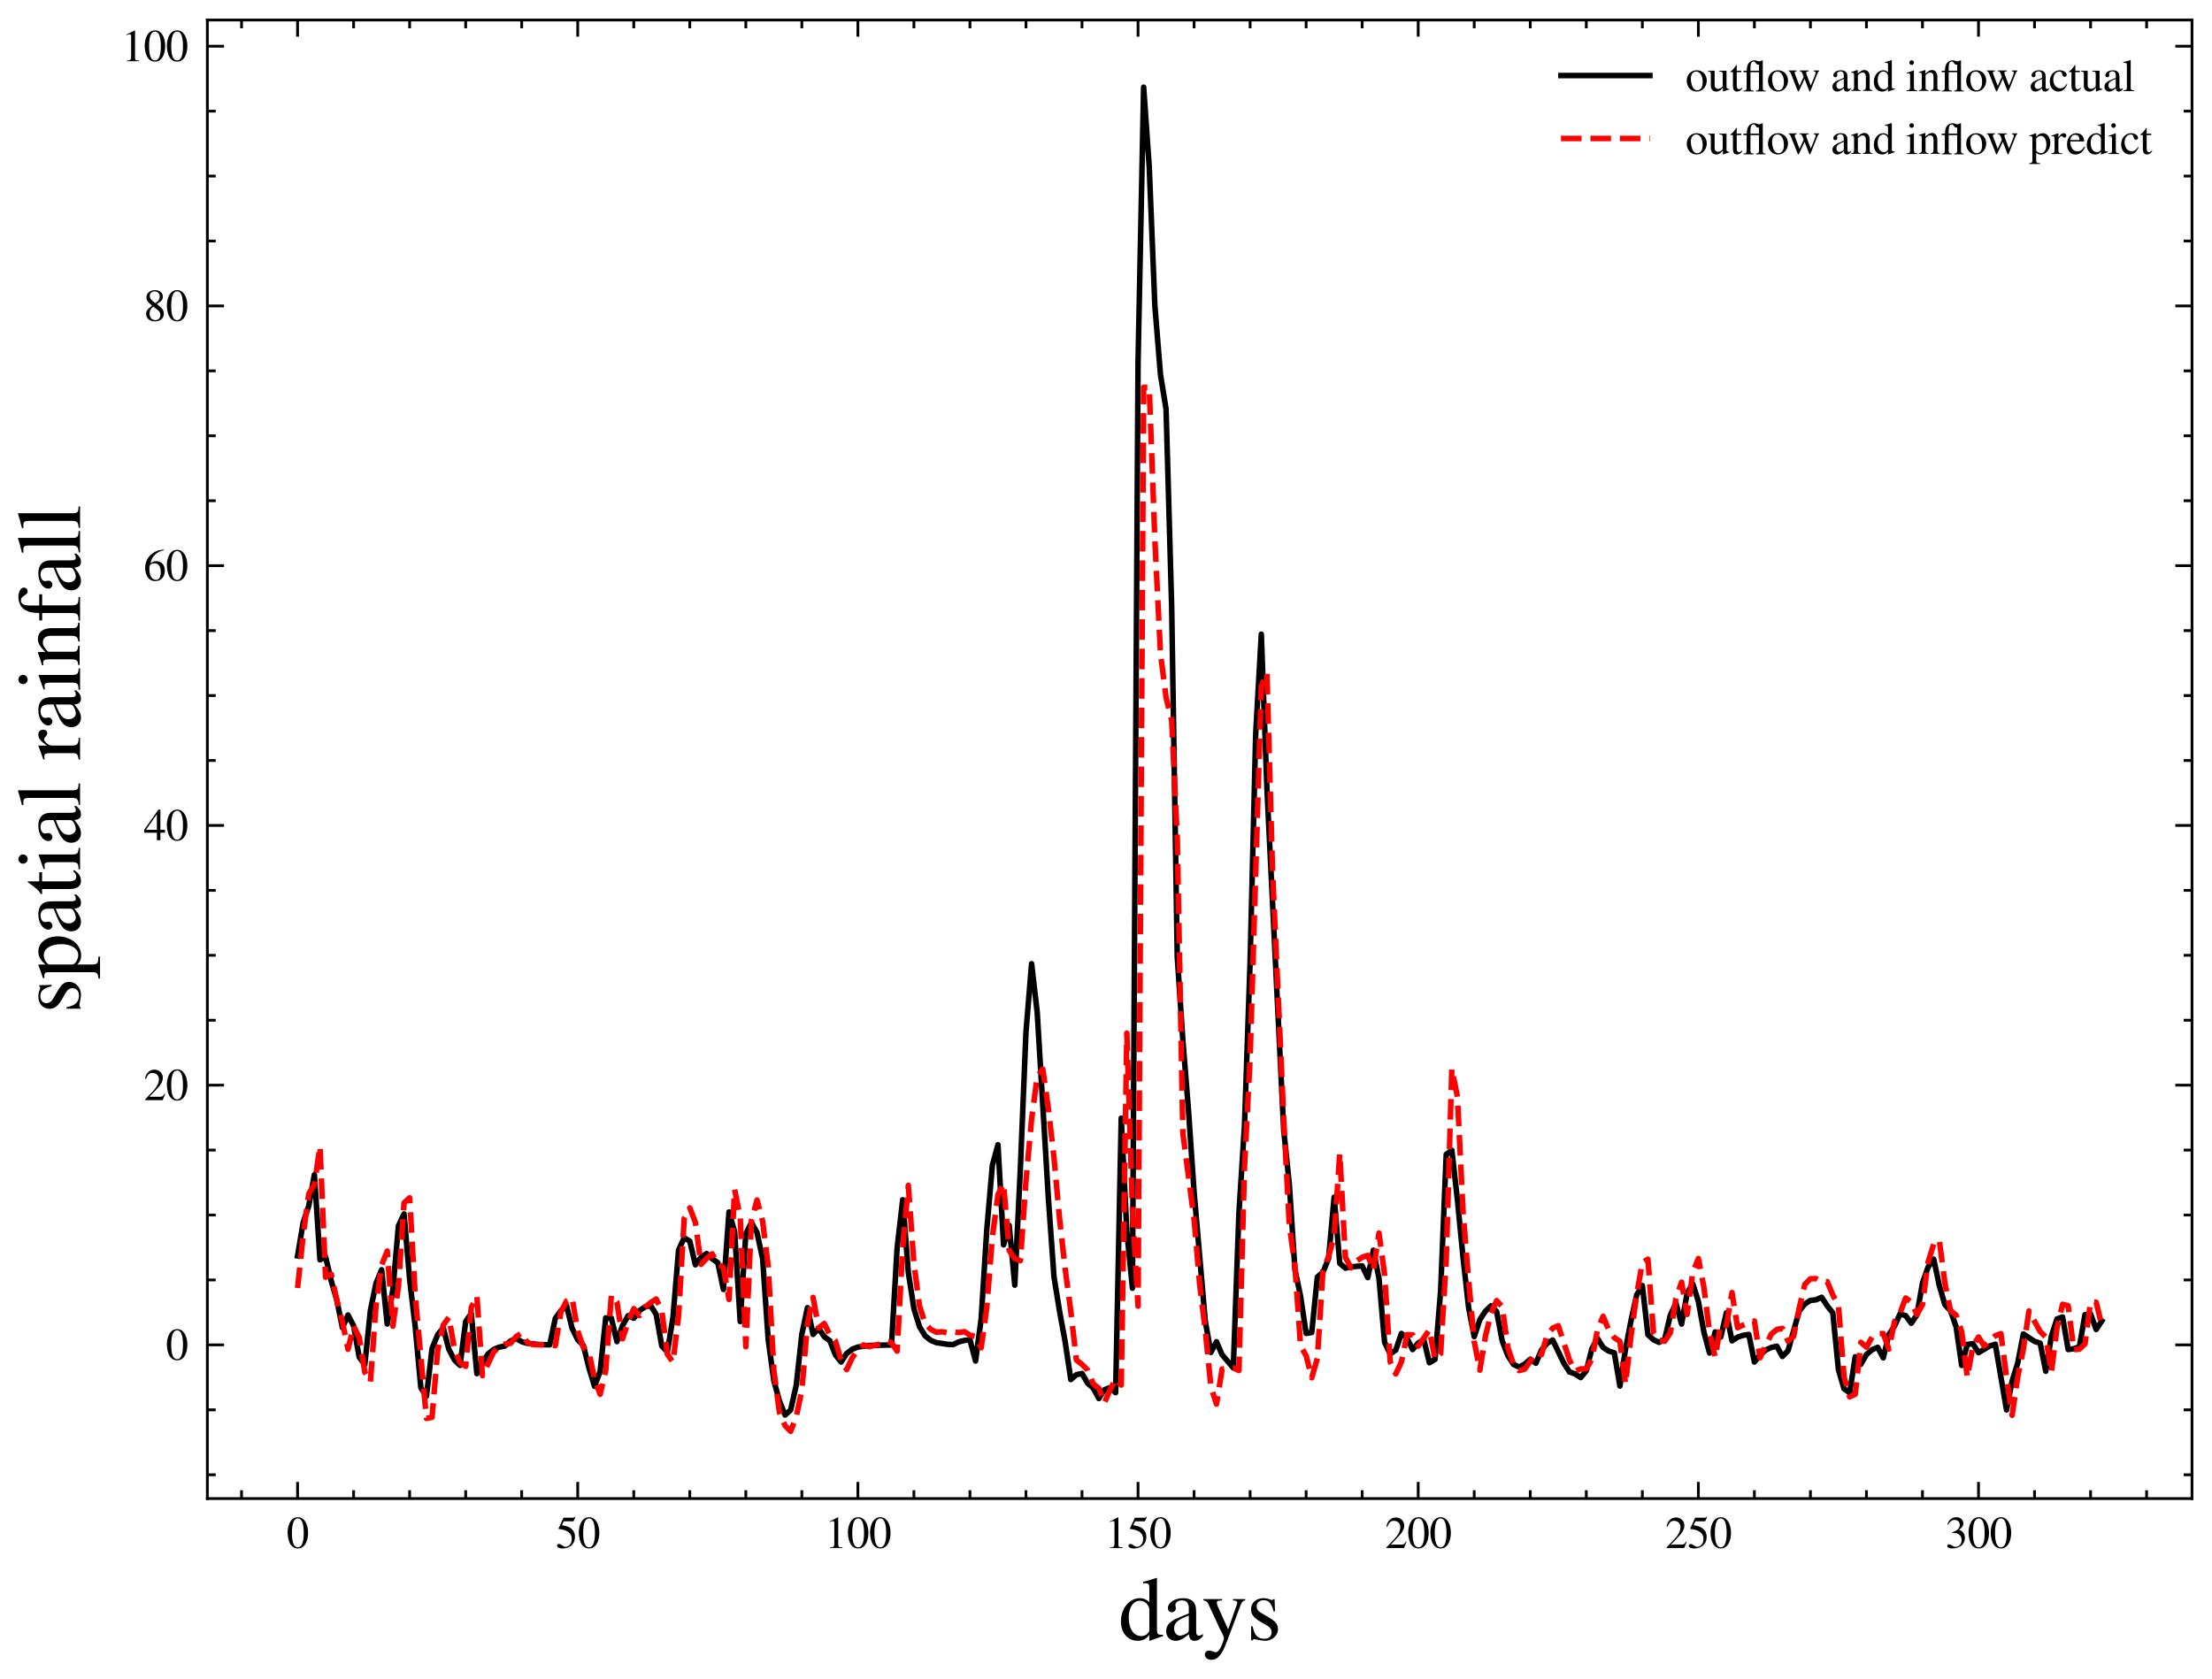<?xml version="1.0" encoding="utf-8" standalone="no"?>
<!DOCTYPE svg PUBLIC "-//W3C//DTD SVG 1.1//EN"
  "http://www.w3.org/Graphics/SVG/1.1/DTD/svg11.dtd">
<svg xmlns:xlink="http://www.w3.org/1999/xlink" width="398.033pt" height="302.199pt" viewBox="0 0 398.033 302.199" xmlns="http://www.w3.org/2000/svg" version="1.1">
 <defs>
  <style type="text/css">*{stroke-linejoin: round; stroke-linecap: butt}</style>
 </defs>
 <g id="figure_1">
  <g id="patch_1">
   <path d="M 0 302.199 
L 398.033 302.199 
L 398.033 0 
L 0 0 
z
" style="fill: #ffffff"/>
  </g>
  <g id="axes_1">
   <g id="patch_2">
    <path d="M 37.313 269.712 
L 394.433 269.712 
L 394.433 3.6 
L 37.313 3.6 
z
" style="fill: #ffffff"/>
   </g>
   <g id="matplotlib.axis_1">
    <g id="xtick_1">
     <g id="line2d_1">
      <defs>
       <path id="m9aac5eaa69" d="M 0 0 
L 0 -3 
" style="stroke: #000000; stroke-width: 0.5"/>
      </defs>
      <g>
       <use xlink:href="#m9aac5eaa69" x="53.546" y="269.712" style="stroke: #000000; stroke-width: 0.5"/>
      </g>
     </g>
     <g id="line2d_2">
      <defs>
       <path id="md69dfeb08f" d="M 0 0 
L 0 3 
" style="stroke: #000000; stroke-width: 0.5"/>
      </defs>
      <g>
       <use xlink:href="#md69dfeb08f" x="53.546" y="3.6" style="stroke: #000000; stroke-width: 0.5"/>
      </g>
     </g>
     <g id="text_1">
      <!-- $\mathdefault{0}$ -->
      <g transform="translate(51.554 278.616) scale(0.08 -0.08)">
       <defs>
        <path id="NimbusRomNo9L-Regu-30" d="M 1626 4352 
C 1274 4352 1005 4244 768 4020 
C 397 3661 154 2925 154 2176 
C 154 1479 365 730 666 372 
C 902 90 1229 -64 1600 -64 
C 1926 -64 2202 45 2432 269 
C 2803 621 3046 1364 3046 2138 
C 3046 3450 2464 4352 1626 4352 
z
M 1606 4186 
C 2144 4186 2432 3463 2432 2125 
C 2432 788 2150 103 1600 103 
C 1050 103 768 788 768 2119 
C 768 3476 1056 4186 1606 4186 
z
" transform="scale(0.016)"/>
       </defs>
       <use xlink:href="#NimbusRomNo9L-Regu-30" transform="scale(0.996)"/>
      </g>
     </g>
    </g>
    <g id="xtick_2">
     <g id="line2d_3">
      <g>
       <use xlink:href="#m9aac5eaa69" x="103.958" y="269.712" style="stroke: #000000; stroke-width: 0.5"/>
      </g>
     </g>
     <g id="line2d_4">
      <g>
       <use xlink:href="#md69dfeb08f" x="103.958" y="3.6" style="stroke: #000000; stroke-width: 0.5"/>
      </g>
     </g>
     <g id="text_2">
      <!-- $\mathdefault{50}$ -->
      <g transform="translate(99.973 278.616) scale(0.08 -0.08)">
       <defs>
        <path id="NimbusRomNo9L-Regu-35" d="M 1158 3776 
L 2413 3776 
C 2515 3776 2541 3789 2560 3834 
L 2803 4403 
L 2746 4448 
C 2650 4314 2586 4282 2451 4282 
L 1114 4282 
L 416 2759 
C 410 2746 410 2740 410 2727 
C 410 2695 435 2676 486 2676 
C 691 2676 947 2631 1210 2547 
C 1946 2309 2285 1910 2285 1274 
C 2285 656 1894 173 1395 173 
C 1267 173 1158 218 966 360 
C 762 508 614 572 480 572 
C 294 572 205 495 205 334 
C 205 90 506 -64 986 -64 
C 1523 -64 1984 110 2304 438 
C 2598 728 2733 1094 2733 1583 
C 2733 2046 2611 2342 2291 2663 
C 2010 2947 1645 3094 890 3229 
L 1158 3776 
z
" transform="scale(0.016)"/>
       </defs>
       <use xlink:href="#NimbusRomNo9L-Regu-35" transform="scale(0.996)"/>
       <use xlink:href="#NimbusRomNo9L-Regu-30" transform="translate(49.813 0) scale(0.996)"/>
      </g>
     </g>
    </g>
    <g id="xtick_3">
     <g id="line2d_5">
      <g>
       <use xlink:href="#m9aac5eaa69" x="154.371" y="269.712" style="stroke: #000000; stroke-width: 0.5"/>
      </g>
     </g>
     <g id="line2d_6">
      <g>
       <use xlink:href="#md69dfeb08f" x="154.371" y="3.6" style="stroke: #000000; stroke-width: 0.5"/>
      </g>
     </g>
     <g id="text_3">
      <!-- $\mathdefault{100}$ -->
      <g transform="translate(148.393 278.616) scale(0.08 -0.08)">
       <defs>
        <path id="NimbusRomNo9L-Regu-31" d="M 1862 4339 
L 710 3757 
L 710 3667 
C 787 3699 858 3725 883 3738 
C 998 3783 1107 3808 1171 3808 
C 1306 3808 1363 3711 1363 3505 
L 1363 592 
C 1363 379 1312 232 1210 173 
C 1114 116 1024 96 755 96 
L 755 0 
L 2522 0 
L 2522 96 
C 2016 96 1914 160 1914 470 
L 1914 4327 
L 1862 4339 
z
" transform="scale(0.016)"/>
       </defs>
       <use xlink:href="#NimbusRomNo9L-Regu-31" transform="scale(0.996)"/>
       <use xlink:href="#NimbusRomNo9L-Regu-30" transform="translate(49.813 0) scale(0.996)"/>
       <use xlink:href="#NimbusRomNo9L-Regu-30" transform="translate(99.626 0) scale(0.996)"/>
      </g>
     </g>
    </g>
    <g id="xtick_4">
     <g id="line2d_7">
      <g>
       <use xlink:href="#m9aac5eaa69" x="204.783" y="269.712" style="stroke: #000000; stroke-width: 0.5"/>
      </g>
     </g>
     <g id="line2d_8">
      <g>
       <use xlink:href="#md69dfeb08f" x="204.783" y="3.6" style="stroke: #000000; stroke-width: 0.5"/>
      </g>
     </g>
     <g id="text_4">
      <!-- $\mathdefault{150}$ -->
      <g transform="translate(198.805 278.616) scale(0.08 -0.08)">
       <use xlink:href="#NimbusRomNo9L-Regu-31" transform="scale(0.996)"/>
       <use xlink:href="#NimbusRomNo9L-Regu-35" transform="translate(49.813 0) scale(0.996)"/>
       <use xlink:href="#NimbusRomNo9L-Regu-30" transform="translate(99.626 0) scale(0.996)"/>
      </g>
     </g>
    </g>
    <g id="xtick_5">
     <g id="line2d_9">
      <g>
       <use xlink:href="#m9aac5eaa69" x="255.195" y="269.712" style="stroke: #000000; stroke-width: 0.5"/>
      </g>
     </g>
     <g id="line2d_10">
      <g>
       <use xlink:href="#md69dfeb08f" x="255.195" y="3.6" style="stroke: #000000; stroke-width: 0.5"/>
      </g>
     </g>
     <g id="text_5">
      <!-- $\mathdefault{200}$ -->
      <g transform="translate(249.217 278.616) scale(0.08 -0.08)">
       <defs>
        <path id="NimbusRomNo9L-Regu-32" d="M 3040 875 
L 2957 907 
C 2720 544 2637 486 2349 486 
L 819 486 
L 1894 1609 
C 2464 2202 2714 2687 2714 3185 
C 2714 3823 2195 4313 1530 4313 
C 1178 4313 845 4173 608 3918 
C 403 3700 307 3496 198 3043 
L 333 3011 
C 589 3636 819 3840 1261 3840 
C 1798 3840 2163 3476 2163 2940 
C 2163 2443 1869 1850 1331 1282 
L 192 77 
L 192 0 
L 2688 0 
L 3040 875 
z
" transform="scale(0.016)"/>
       </defs>
       <use xlink:href="#NimbusRomNo9L-Regu-32" transform="scale(0.996)"/>
       <use xlink:href="#NimbusRomNo9L-Regu-30" transform="translate(49.813 0) scale(0.996)"/>
       <use xlink:href="#NimbusRomNo9L-Regu-30" transform="translate(99.626 0) scale(0.996)"/>
      </g>
     </g>
    </g>
    <g id="xtick_6">
     <g id="line2d_11">
      <g>
       <use xlink:href="#m9aac5eaa69" x="305.607" y="269.712" style="stroke: #000000; stroke-width: 0.5"/>
      </g>
     </g>
     <g id="line2d_12">
      <g>
       <use xlink:href="#md69dfeb08f" x="305.607" y="3.6" style="stroke: #000000; stroke-width: 0.5"/>
      </g>
     </g>
     <g id="text_6">
      <!-- $\mathdefault{250}$ -->
      <g transform="translate(299.63 278.616) scale(0.08 -0.08)">
       <use xlink:href="#NimbusRomNo9L-Regu-32" transform="scale(0.996)"/>
       <use xlink:href="#NimbusRomNo9L-Regu-35" transform="translate(49.813 0) scale(0.996)"/>
       <use xlink:href="#NimbusRomNo9L-Regu-30" transform="translate(99.626 0) scale(0.996)"/>
      </g>
     </g>
    </g>
    <g id="xtick_7">
     <g id="line2d_13">
      <g>
       <use xlink:href="#m9aac5eaa69" x="356.019" y="269.712" style="stroke: #000000; stroke-width: 0.5"/>
      </g>
     </g>
     <g id="line2d_14">
      <g>
       <use xlink:href="#md69dfeb08f" x="356.019" y="3.6" style="stroke: #000000; stroke-width: 0.5"/>
      </g>
     </g>
     <g id="text_7">
      <!-- $\mathdefault{300}$ -->
      <g transform="translate(350.042 278.616) scale(0.08 -0.08)">
       <defs>
        <path id="NimbusRomNo9L-Regu-33" d="M 979 2138 
C 1357 2138 1504 2125 1658 2068 
C 2054 1927 2304 1562 2304 1120 
C 2304 583 1939 167 1466 167 
C 1293 167 1165 212 928 365 
C 736 480 627 525 518 525 
C 371 525 275 436 275 301 
C 275 77 550 -64 998 -64 
C 1491 -64 1997 103 2298 365 
C 2598 628 2765 999 2765 1428 
C 2765 1754 2662 2055 2477 2253 
C 2349 2394 2227 2471 1946 2592 
C 2387 2893 2547 3130 2547 3476 
C 2547 3994 2138 4352 1549 4352 
C 1229 4352 947 4244 717 4039 
C 525 3866 429 3699 288 3315 
L 384 3290 
C 646 3757 934 3968 1338 3968 
C 1754 3968 2042 3687 2042 3284 
C 2042 3053 1946 2823 1786 2663 
C 1594 2471 1414 2375 979 2221 
L 979 2138 
z
" transform="scale(0.016)"/>
       </defs>
       <use xlink:href="#NimbusRomNo9L-Regu-33" transform="scale(0.996)"/>
       <use xlink:href="#NimbusRomNo9L-Regu-30" transform="translate(49.813 0) scale(0.996)"/>
       <use xlink:href="#NimbusRomNo9L-Regu-30" transform="translate(99.626 0) scale(0.996)"/>
      </g>
     </g>
    </g>
    <g id="xtick_8">
     <g id="line2d_15">
      <defs>
       <path id="m30019309ee" d="M 0 0 
L 0 -1.5 
" style="stroke: #000000; stroke-width: 0.5"/>
      </defs>
      <g>
       <use xlink:href="#m30019309ee" x="43.464" y="269.712" style="stroke: #000000; stroke-width: 0.5"/>
      </g>
     </g>
     <g id="line2d_16">
      <defs>
       <path id="m321fe3c2fe" d="M 0 0 
L 0 1.5 
" style="stroke: #000000; stroke-width: 0.5"/>
      </defs>
      <g>
       <use xlink:href="#m321fe3c2fe" x="43.464" y="3.6" style="stroke: #000000; stroke-width: 0.5"/>
      </g>
     </g>
    </g>
    <g id="xtick_9">
     <g id="line2d_17">
      <g>
       <use xlink:href="#m30019309ee" x="63.629" y="269.712" style="stroke: #000000; stroke-width: 0.5"/>
      </g>
     </g>
     <g id="line2d_18">
      <g>
       <use xlink:href="#m321fe3c2fe" x="63.629" y="3.6" style="stroke: #000000; stroke-width: 0.5"/>
      </g>
     </g>
    </g>
    <g id="xtick_10">
     <g id="line2d_19">
      <g>
       <use xlink:href="#m30019309ee" x="73.711" y="269.712" style="stroke: #000000; stroke-width: 0.5"/>
      </g>
     </g>
     <g id="line2d_20">
      <g>
       <use xlink:href="#m321fe3c2fe" x="73.711" y="3.6" style="stroke: #000000; stroke-width: 0.5"/>
      </g>
     </g>
    </g>
    <g id="xtick_11">
     <g id="line2d_21">
      <g>
       <use xlink:href="#m30019309ee" x="83.793" y="269.712" style="stroke: #000000; stroke-width: 0.5"/>
      </g>
     </g>
     <g id="line2d_22">
      <g>
       <use xlink:href="#m321fe3c2fe" x="83.793" y="3.6" style="stroke: #000000; stroke-width: 0.5"/>
      </g>
     </g>
    </g>
    <g id="xtick_12">
     <g id="line2d_23">
      <g>
       <use xlink:href="#m30019309ee" x="93.876" y="269.712" style="stroke: #000000; stroke-width: 0.5"/>
      </g>
     </g>
     <g id="line2d_24">
      <g>
       <use xlink:href="#m321fe3c2fe" x="93.876" y="3.6" style="stroke: #000000; stroke-width: 0.5"/>
      </g>
     </g>
    </g>
    <g id="xtick_13">
     <g id="line2d_25">
      <g>
       <use xlink:href="#m30019309ee" x="114.041" y="269.712" style="stroke: #000000; stroke-width: 0.5"/>
      </g>
     </g>
     <g id="line2d_26">
      <g>
       <use xlink:href="#m321fe3c2fe" x="114.041" y="3.6" style="stroke: #000000; stroke-width: 0.5"/>
      </g>
     </g>
    </g>
    <g id="xtick_14">
     <g id="line2d_27">
      <g>
       <use xlink:href="#m30019309ee" x="124.123" y="269.712" style="stroke: #000000; stroke-width: 0.5"/>
      </g>
     </g>
     <g id="line2d_28">
      <g>
       <use xlink:href="#m321fe3c2fe" x="124.123" y="3.6" style="stroke: #000000; stroke-width: 0.5"/>
      </g>
     </g>
    </g>
    <g id="xtick_15">
     <g id="line2d_29">
      <g>
       <use xlink:href="#m30019309ee" x="134.206" y="269.712" style="stroke: #000000; stroke-width: 0.5"/>
      </g>
     </g>
     <g id="line2d_30">
      <g>
       <use xlink:href="#m321fe3c2fe" x="134.206" y="3.6" style="stroke: #000000; stroke-width: 0.5"/>
      </g>
     </g>
    </g>
    <g id="xtick_16">
     <g id="line2d_31">
      <g>
       <use xlink:href="#m30019309ee" x="144.288" y="269.712" style="stroke: #000000; stroke-width: 0.5"/>
      </g>
     </g>
     <g id="line2d_32">
      <g>
       <use xlink:href="#m321fe3c2fe" x="144.288" y="3.6" style="stroke: #000000; stroke-width: 0.5"/>
      </g>
     </g>
    </g>
    <g id="xtick_17">
     <g id="line2d_33">
      <g>
       <use xlink:href="#m30019309ee" x="164.453" y="269.712" style="stroke: #000000; stroke-width: 0.5"/>
      </g>
     </g>
     <g id="line2d_34">
      <g>
       <use xlink:href="#m321fe3c2fe" x="164.453" y="3.6" style="stroke: #000000; stroke-width: 0.5"/>
      </g>
     </g>
    </g>
    <g id="xtick_18">
     <g id="line2d_35">
      <g>
       <use xlink:href="#m30019309ee" x="174.535" y="269.712" style="stroke: #000000; stroke-width: 0.5"/>
      </g>
     </g>
     <g id="line2d_36">
      <g>
       <use xlink:href="#m321fe3c2fe" x="174.535" y="3.6" style="stroke: #000000; stroke-width: 0.5"/>
      </g>
     </g>
    </g>
    <g id="xtick_19">
     <g id="line2d_37">
      <g>
       <use xlink:href="#m30019309ee" x="184.618" y="269.712" style="stroke: #000000; stroke-width: 0.5"/>
      </g>
     </g>
     <g id="line2d_38">
      <g>
       <use xlink:href="#m321fe3c2fe" x="184.618" y="3.6" style="stroke: #000000; stroke-width: 0.5"/>
      </g>
     </g>
    </g>
    <g id="xtick_20">
     <g id="line2d_39">
      <g>
       <use xlink:href="#m30019309ee" x="194.7" y="269.712" style="stroke: #000000; stroke-width: 0.5"/>
      </g>
     </g>
     <g id="line2d_40">
      <g>
       <use xlink:href="#m321fe3c2fe" x="194.7" y="3.6" style="stroke: #000000; stroke-width: 0.5"/>
      </g>
     </g>
    </g>
    <g id="xtick_21">
     <g id="line2d_41">
      <g>
       <use xlink:href="#m30019309ee" x="214.865" y="269.712" style="stroke: #000000; stroke-width: 0.5"/>
      </g>
     </g>
     <g id="line2d_42">
      <g>
       <use xlink:href="#m321fe3c2fe" x="214.865" y="3.6" style="stroke: #000000; stroke-width: 0.5"/>
      </g>
     </g>
    </g>
    <g id="xtick_22">
     <g id="line2d_43">
      <g>
       <use xlink:href="#m30019309ee" x="224.948" y="269.712" style="stroke: #000000; stroke-width: 0.5"/>
      </g>
     </g>
     <g id="line2d_44">
      <g>
       <use xlink:href="#m321fe3c2fe" x="224.948" y="3.6" style="stroke: #000000; stroke-width: 0.5"/>
      </g>
     </g>
    </g>
    <g id="xtick_23">
     <g id="line2d_45">
      <g>
       <use xlink:href="#m30019309ee" x="235.03" y="269.712" style="stroke: #000000; stroke-width: 0.5"/>
      </g>
     </g>
     <g id="line2d_46">
      <g>
       <use xlink:href="#m321fe3c2fe" x="235.03" y="3.6" style="stroke: #000000; stroke-width: 0.5"/>
      </g>
     </g>
    </g>
    <g id="xtick_24">
     <g id="line2d_47">
      <g>
       <use xlink:href="#m30019309ee" x="245.112" y="269.712" style="stroke: #000000; stroke-width: 0.5"/>
      </g>
     </g>
     <g id="line2d_48">
      <g>
       <use xlink:href="#m321fe3c2fe" x="245.112" y="3.6" style="stroke: #000000; stroke-width: 0.5"/>
      </g>
     </g>
    </g>
    <g id="xtick_25">
     <g id="line2d_49">
      <g>
       <use xlink:href="#m30019309ee" x="265.277" y="269.712" style="stroke: #000000; stroke-width: 0.5"/>
      </g>
     </g>
     <g id="line2d_50">
      <g>
       <use xlink:href="#m321fe3c2fe" x="265.277" y="3.6" style="stroke: #000000; stroke-width: 0.5"/>
      </g>
     </g>
    </g>
    <g id="xtick_26">
     <g id="line2d_51">
      <g>
       <use xlink:href="#m30019309ee" x="275.36" y="269.712" style="stroke: #000000; stroke-width: 0.5"/>
      </g>
     </g>
     <g id="line2d_52">
      <g>
       <use xlink:href="#m321fe3c2fe" x="275.36" y="3.6" style="stroke: #000000; stroke-width: 0.5"/>
      </g>
     </g>
    </g>
    <g id="xtick_27">
     <g id="line2d_53">
      <g>
       <use xlink:href="#m30019309ee" x="285.442" y="269.712" style="stroke: #000000; stroke-width: 0.5"/>
      </g>
     </g>
     <g id="line2d_54">
      <g>
       <use xlink:href="#m321fe3c2fe" x="285.442" y="3.6" style="stroke: #000000; stroke-width: 0.5"/>
      </g>
     </g>
    </g>
    <g id="xtick_28">
     <g id="line2d_55">
      <g>
       <use xlink:href="#m30019309ee" x="295.525" y="269.712" style="stroke: #000000; stroke-width: 0.5"/>
      </g>
     </g>
     <g id="line2d_56">
      <g>
       <use xlink:href="#m321fe3c2fe" x="295.525" y="3.6" style="stroke: #000000; stroke-width: 0.5"/>
      </g>
     </g>
    </g>
    <g id="xtick_29">
     <g id="line2d_57">
      <g>
       <use xlink:href="#m30019309ee" x="315.69" y="269.712" style="stroke: #000000; stroke-width: 0.5"/>
      </g>
     </g>
     <g id="line2d_58">
      <g>
       <use xlink:href="#m321fe3c2fe" x="315.69" y="3.6" style="stroke: #000000; stroke-width: 0.5"/>
      </g>
     </g>
    </g>
    <g id="xtick_30">
     <g id="line2d_59">
      <g>
       <use xlink:href="#m30019309ee" x="325.772" y="269.712" style="stroke: #000000; stroke-width: 0.5"/>
      </g>
     </g>
     <g id="line2d_60">
      <g>
       <use xlink:href="#m321fe3c2fe" x="325.772" y="3.6" style="stroke: #000000; stroke-width: 0.5"/>
      </g>
     </g>
    </g>
    <g id="xtick_31">
     <g id="line2d_61">
      <g>
       <use xlink:href="#m30019309ee" x="335.854" y="269.712" style="stroke: #000000; stroke-width: 0.5"/>
      </g>
     </g>
     <g id="line2d_62">
      <g>
       <use xlink:href="#m321fe3c2fe" x="335.854" y="3.6" style="stroke: #000000; stroke-width: 0.5"/>
      </g>
     </g>
    </g>
    <g id="xtick_32">
     <g id="line2d_63">
      <g>
       <use xlink:href="#m30019309ee" x="345.937" y="269.712" style="stroke: #000000; stroke-width: 0.5"/>
      </g>
     </g>
     <g id="line2d_64">
      <g>
       <use xlink:href="#m321fe3c2fe" x="345.937" y="3.6" style="stroke: #000000; stroke-width: 0.5"/>
      </g>
     </g>
    </g>
    <g id="xtick_33">
     <g id="line2d_65">
      <g>
       <use xlink:href="#m30019309ee" x="366.102" y="269.712" style="stroke: #000000; stroke-width: 0.5"/>
      </g>
     </g>
     <g id="line2d_66">
      <g>
       <use xlink:href="#m321fe3c2fe" x="366.102" y="3.6" style="stroke: #000000; stroke-width: 0.5"/>
      </g>
     </g>
    </g>
    <g id="xtick_34">
     <g id="line2d_67">
      <g>
       <use xlink:href="#m30019309ee" x="376.184" y="269.712" style="stroke: #000000; stroke-width: 0.5"/>
      </g>
     </g>
     <g id="line2d_68">
      <g>
       <use xlink:href="#m321fe3c2fe" x="376.184" y="3.6" style="stroke: #000000; stroke-width: 0.5"/>
      </g>
     </g>
    </g>
    <g id="xtick_35">
     <g id="line2d_69">
      <g>
       <use xlink:href="#m30019309ee" x="386.267" y="269.712" style="stroke: #000000; stroke-width: 0.5"/>
      </g>
     </g>
     <g id="line2d_70">
      <g>
       <use xlink:href="#m321fe3c2fe" x="386.267" y="3.6" style="stroke: #000000; stroke-width: 0.5"/>
      </g>
     </g>
    </g>
    <g id="text_8">
     <!-- days -->
     <g transform="translate(201.264 295.148) scale(0.16 -0.16)">
      <defs>
       <path id="NimbusRomNo9L-Regu-64" d="M 2202 -64 
L 3142 269 
L 3142 365 
C 3027 365 3014 365 2995 365 
C 2765 365 2714 435 2714 731 
L 2714 4364 
L 2682 4377 
C 2374 4268 2150 4204 1741 4096 
L 1741 3994 
C 1792 4000 1830 4000 1882 4000 
C 2118 4000 2176 3936 2176 3672 
L 2176 2669 
C 1933 2874 1760 2944 1504 2944 
C 768 2944 173 2221 173 1312 
C 173 493 653 -64 1357 -64 
C 1715 -64 1958 64 2176 365 
L 2176 -45 
L 2202 -64 
z
M 2176 653 
C 2176 608 2131 531 2067 461 
C 1952 333 1792 269 1606 269 
C 1075 269 723 781 723 1568 
C 723 2291 1037 2765 1523 2765 
C 1862 2765 2176 2464 2176 2125 
L 2176 653 
z
" transform="scale(0.016)"/>
       <path id="NimbusRomNo9L-Regu-61" d="M 2829 423 
C 2720 333 2643 301 2547 301 
C 2400 301 2355 390 2355 672 
L 2355 1920 
C 2355 2253 2323 2438 2227 2592 
C 2086 2822 1811 2944 1434 2944 
C 832 2944 358 2630 358 2227 
C 358 2080 486 1952 634 1952 
C 787 1952 922 2080 922 2221 
C 922 2246 915 2278 909 2323 
C 896 2381 890 2432 890 2477 
C 890 2650 1094 2790 1350 2790 
C 1664 2790 1837 2605 1837 2259 
L 1837 1869 
C 851 1472 742 1421 467 1178 
C 326 1050 237 832 237 621 
C 237 218 518 -64 909 -64 
C 1190 -64 1453 70 1843 403 
C 1875 70 1990 -64 2253 -64 
C 2470 -64 2605 13 2829 256 
L 2829 423 
z
M 1837 783 
C 1837 584 1805 526 1670 449 
C 1517 359 1338 301 1203 301 
C 979 301 800 520 800 796 
L 800 822 
C 800 1201 1062 1433 1837 1715 
L 1837 783 
z
" transform="scale(0.016)"/>
       <path id="NimbusRomNo9L-Regu-79" d="M 3040 2880 
L 2176 2880 
L 2176 2784 
C 2381 2784 2483 2726 2483 2623 
C 2483 2597 2477 2559 2458 2514 
L 1837 742 
L 1101 2377 
C 1062 2468 1037 2552 1037 2622 
C 1037 2739 1133 2784 1408 2784 
L 1408 2880 
L 90 2880 
L 90 2790 
C 256 2765 365 2694 416 2585 
L 1146 1005 
L 1165 953 
L 1261 761 
C 1440 440 1542 209 1542 112 
C 1542 16 1395 -389 1286 -582 
C 1197 -749 1056 -871 966 -871 
C 928 -871 870 -858 806 -826 
C 685 -781 576 -755 467 -755 
C 320 -755 192 -883 192 -1037 
C 192 -1248 397 -1408 666 -1408 
C 1094 -1408 1402 -1049 1747 -124 
L 2733 2495 
C 2816 2701 2886 2765 3040 2784 
L 3040 2880 
z
" transform="scale(0.016)"/>
       <path id="NimbusRomNo9L-Regu-73" d="M 2016 2010 
L 1990 2880 
L 1920 2880 
L 1907 2867 
C 1850 2822 1843 2816 1818 2816 
C 1779 2816 1715 2829 1645 2861 
C 1504 2915 1363 2944 1197 2944 
C 691 2944 326 2616 326 2154 
C 326 1796 531 1539 1075 1231 
L 1446 1020 
C 1670 892 1779 737 1779 539 
C 1779 256 1574 77 1248 77 
C 1030 77 832 159 710 298 
C 576 455 518 600 435 960 
L 333 960 
L 333 -39 
L 416 -39 
C 461 33 486 48 563 48 
C 621 48 710 35 858 -2 
C 1037 -39 1210 -64 1325 -64 
C 1818 -64 2227 308 2227 757 
C 2227 1077 2074 1289 1690 1520 
L 998 1930 
C 819 2033 723 2194 723 2367 
C 723 2624 922 2803 1216 2803 
C 1581 2803 1773 2583 1920 2010 
L 2016 2010 
z
" transform="scale(0.016)"/>
      </defs>
      <use xlink:href="#NimbusRomNo9L-Regu-64" transform="scale(0.996)"/>
      <use xlink:href="#NimbusRomNo9L-Regu-61" transform="translate(49.813 0) scale(0.996)"/>
      <use xlink:href="#NimbusRomNo9L-Regu-79" transform="translate(94.047 0) scale(0.996)"/>
      <use xlink:href="#NimbusRomNo9L-Regu-73" transform="translate(143.86 0) scale(0.996)"/>
     </g>
    </g>
   </g>
   <g id="matplotlib.axis_2">
    <g id="ytick_1">
     <g id="line2d_71">
      <defs>
       <path id="m6f77a54f82" d="M 0 0 
L 3 0 
" style="stroke: #000000; stroke-width: 0.5"/>
      </defs>
      <g>
       <use xlink:href="#m6f77a54f82" x="37.313" y="242.056" style="stroke: #000000; stroke-width: 0.5"/>
      </g>
     </g>
     <g id="line2d_72">
      <defs>
       <path id="m05e720136d" d="M 0 0 
L -3 0 
" style="stroke: #000000; stroke-width: 0.5"/>
      </defs>
      <g>
       <use xlink:href="#m05e720136d" x="394.433" y="242.056" style="stroke: #000000; stroke-width: 0.5"/>
      </g>
     </g>
     <g id="text_9">
      <!-- $\mathdefault{0}$ -->
      <g transform="translate(29.828 244.757) scale(0.08 -0.08)">
       <use xlink:href="#NimbusRomNo9L-Regu-30" transform="scale(0.996)"/>
      </g>
     </g>
    </g>
    <g id="ytick_2">
     <g id="line2d_73">
      <g>
       <use xlink:href="#m6f77a54f82" x="37.313" y="195.307" style="stroke: #000000; stroke-width: 0.5"/>
      </g>
     </g>
     <g id="line2d_74">
      <g>
       <use xlink:href="#m05e720136d" x="394.433" y="195.307" style="stroke: #000000; stroke-width: 0.5"/>
      </g>
     </g>
     <g id="text_10">
      <!-- $\mathdefault{20}$ -->
      <g transform="translate(25.843 198.009) scale(0.08 -0.08)">
       <use xlink:href="#NimbusRomNo9L-Regu-32" transform="scale(0.996)"/>
       <use xlink:href="#NimbusRomNo9L-Regu-30" transform="translate(49.813 0) scale(0.996)"/>
      </g>
     </g>
    </g>
    <g id="ytick_3">
     <g id="line2d_75">
      <g>
       <use xlink:href="#m6f77a54f82" x="37.313" y="148.558" style="stroke: #000000; stroke-width: 0.5"/>
      </g>
     </g>
     <g id="line2d_76">
      <g>
       <use xlink:href="#m05e720136d" x="394.433" y="148.558" style="stroke: #000000; stroke-width: 0.5"/>
      </g>
     </g>
     <g id="text_11">
      <!-- $\mathdefault{40}$ -->
      <g transform="translate(25.843 151.26) scale(0.08 -0.08)">
       <defs>
        <path id="NimbusRomNo9L-Regu-34" d="M 3021 1497 
L 2368 1497 
L 2368 4352 
L 2086 4352 
L 77 1497 
L 77 1088 
L 1875 1088 
L 1875 32 
L 2368 32 
L 2368 1088 
L 3021 1088 
L 3021 1497 
z
M 1869 1497 
L 333 1497 
L 1869 3698 
L 1869 1497 
z
" transform="scale(0.016)"/>
       </defs>
       <use xlink:href="#NimbusRomNo9L-Regu-34" transform="scale(0.996)"/>
       <use xlink:href="#NimbusRomNo9L-Regu-30" transform="translate(49.813 0) scale(0.996)"/>
      </g>
     </g>
    </g>
    <g id="ytick_4">
     <g id="line2d_77">
      <g>
       <use xlink:href="#m6f77a54f82" x="37.313" y="101.81" style="stroke: #000000; stroke-width: 0.5"/>
      </g>
     </g>
     <g id="line2d_78">
      <g>
       <use xlink:href="#m05e720136d" x="394.433" y="101.81" style="stroke: #000000; stroke-width: 0.5"/>
      </g>
     </g>
     <g id="text_12">
      <!-- $\mathdefault{60}$ -->
      <g transform="translate(25.843 104.512) scale(0.08 -0.08)">
       <defs>
        <path id="NimbusRomNo9L-Regu-36" d="M 2854 4391 
C 2125 4327 1754 4205 1286 3879 
C 595 3386 218 2656 218 1802 
C 218 1248 390 688 666 370 
C 909 89 1254 -64 1651 -64 
C 2445 -64 2995 541 2995 1421 
C 2995 2236 2528 2752 1792 2752 
C 1510 2752 1376 2707 973 2464 
C 1146 3431 1862 4122 2867 4288 
L 2854 4391 
z
M 1549 2458 
C 2099 2458 2419 2000 2419 1204 
C 2419 504 2170 116 1722 116 
C 1158 116 813 714 813 1700 
C 813 2025 864 2203 992 2299 
C 1126 2400 1325 2458 1549 2458 
z
" transform="scale(0.016)"/>
       </defs>
       <use xlink:href="#NimbusRomNo9L-Regu-36" transform="scale(0.996)"/>
       <use xlink:href="#NimbusRomNo9L-Regu-30" transform="translate(49.813 0) scale(0.996)"/>
      </g>
     </g>
    </g>
    <g id="ytick_5">
     <g id="line2d_79">
      <g>
       <use xlink:href="#m6f77a54f82" x="37.313" y="55.061" style="stroke: #000000; stroke-width: 0.5"/>
      </g>
     </g>
     <g id="line2d_80">
      <g>
       <use xlink:href="#m05e720136d" x="394.433" y="55.061" style="stroke: #000000; stroke-width: 0.5"/>
      </g>
     </g>
     <g id="text_13">
      <!-- $\mathdefault{80}$ -->
      <g transform="translate(25.843 57.763) scale(0.08 -0.08)">
       <defs>
        <path id="NimbusRomNo9L-Regu-38" d="M 1856 2400 
C 2490 2740 2714 3008 2714 3444 
C 2714 3968 2253 4352 1613 4352 
C 915 4352 397 3924 397 3341 
C 397 2925 518 2740 1190 2151 
C 499 1626 358 1428 358 992 
C 358 372 864 -64 1587 -64 
C 2355 -64 2848 359 2848 1018 
C 2848 1511 2630 1824 1856 2400 
z
M 1741 1741 
C 2208 1408 2362 1178 2362 820 
C 2362 404 2074 116 1658 116 
C 1171 116 845 487 845 1044 
C 845 1453 986 1722 1357 2023 
L 1741 1741 
z
M 1670 2516 
C 1101 2887 870 3181 870 3540 
C 870 3911 1158 4173 1562 4173 
C 1997 4173 2272 3892 2272 3450 
C 2272 3085 2093 2797 1728 2554 
C 1696 2535 1696 2535 1670 2516 
z
" transform="scale(0.016)"/>
       </defs>
       <use xlink:href="#NimbusRomNo9L-Regu-38" transform="scale(0.996)"/>
       <use xlink:href="#NimbusRomNo9L-Regu-30" transform="translate(49.813 0) scale(0.996)"/>
      </g>
     </g>
    </g>
    <g id="ytick_6">
     <g id="line2d_81">
      <g>
       <use xlink:href="#m6f77a54f82" x="37.313" y="8.313" style="stroke: #000000; stroke-width: 0.5"/>
      </g>
     </g>
     <g id="line2d_82">
      <g>
       <use xlink:href="#m05e720136d" x="394.433" y="8.313" style="stroke: #000000; stroke-width: 0.5"/>
      </g>
     </g>
     <g id="text_14">
      <!-- $\mathdefault{100}$ -->
      <g transform="translate(21.858 11.015) scale(0.08 -0.08)">
       <use xlink:href="#NimbusRomNo9L-Regu-31" transform="scale(0.996)"/>
       <use xlink:href="#NimbusRomNo9L-Regu-30" transform="translate(49.813 0) scale(0.996)"/>
       <use xlink:href="#NimbusRomNo9L-Regu-30" transform="translate(99.626 0) scale(0.996)"/>
      </g>
     </g>
    </g>
    <g id="ytick_7">
     <g id="line2d_83">
      <defs>
       <path id="m55fdfd2965" d="M 0 0 
L 1.5 0 
" style="stroke: #000000; stroke-width: 0.5"/>
      </defs>
      <g>
       <use xlink:href="#m55fdfd2965" x="37.313" y="265.43" style="stroke: #000000; stroke-width: 0.5"/>
      </g>
     </g>
     <g id="line2d_84">
      <defs>
       <path id="m5004575e85" d="M 0 0 
L -1.5 0 
" style="stroke: #000000; stroke-width: 0.5"/>
      </defs>
      <g>
       <use xlink:href="#m5004575e85" x="394.433" y="265.43" style="stroke: #000000; stroke-width: 0.5"/>
      </g>
     </g>
    </g>
    <g id="ytick_8">
     <g id="line2d_85">
      <g>
       <use xlink:href="#m55fdfd2965" x="37.313" y="253.743" style="stroke: #000000; stroke-width: 0.5"/>
      </g>
     </g>
     <g id="line2d_86">
      <g>
       <use xlink:href="#m5004575e85" x="394.433" y="253.743" style="stroke: #000000; stroke-width: 0.5"/>
      </g>
     </g>
    </g>
    <g id="ytick_9">
     <g id="line2d_87">
      <g>
       <use xlink:href="#m55fdfd2965" x="37.313" y="230.368" style="stroke: #000000; stroke-width: 0.5"/>
      </g>
     </g>
     <g id="line2d_88">
      <g>
       <use xlink:href="#m5004575e85" x="394.433" y="230.368" style="stroke: #000000; stroke-width: 0.5"/>
      </g>
     </g>
    </g>
    <g id="ytick_10">
     <g id="line2d_89">
      <g>
       <use xlink:href="#m55fdfd2965" x="37.313" y="218.681" style="stroke: #000000; stroke-width: 0.5"/>
      </g>
     </g>
     <g id="line2d_90">
      <g>
       <use xlink:href="#m5004575e85" x="394.433" y="218.681" style="stroke: #000000; stroke-width: 0.5"/>
      </g>
     </g>
    </g>
    <g id="ytick_11">
     <g id="line2d_91">
      <g>
       <use xlink:href="#m55fdfd2965" x="37.313" y="206.994" style="stroke: #000000; stroke-width: 0.5"/>
      </g>
     </g>
     <g id="line2d_92">
      <g>
       <use xlink:href="#m5004575e85" x="394.433" y="206.994" style="stroke: #000000; stroke-width: 0.5"/>
      </g>
     </g>
    </g>
    <g id="ytick_12">
     <g id="line2d_93">
      <g>
       <use xlink:href="#m55fdfd2965" x="37.313" y="183.62" style="stroke: #000000; stroke-width: 0.5"/>
      </g>
     </g>
     <g id="line2d_94">
      <g>
       <use xlink:href="#m5004575e85" x="394.433" y="183.62" style="stroke: #000000; stroke-width: 0.5"/>
      </g>
     </g>
    </g>
    <g id="ytick_13">
     <g id="line2d_95">
      <g>
       <use xlink:href="#m55fdfd2965" x="37.313" y="171.933" style="stroke: #000000; stroke-width: 0.5"/>
      </g>
     </g>
     <g id="line2d_96">
      <g>
       <use xlink:href="#m5004575e85" x="394.433" y="171.933" style="stroke: #000000; stroke-width: 0.5"/>
      </g>
     </g>
    </g>
    <g id="ytick_14">
     <g id="line2d_97">
      <g>
       <use xlink:href="#m55fdfd2965" x="37.313" y="160.246" style="stroke: #000000; stroke-width: 0.5"/>
      </g>
     </g>
     <g id="line2d_98">
      <g>
       <use xlink:href="#m5004575e85" x="394.433" y="160.246" style="stroke: #000000; stroke-width: 0.5"/>
      </g>
     </g>
    </g>
    <g id="ytick_15">
     <g id="line2d_99">
      <g>
       <use xlink:href="#m55fdfd2965" x="37.313" y="136.871" style="stroke: #000000; stroke-width: 0.5"/>
      </g>
     </g>
     <g id="line2d_100">
      <g>
       <use xlink:href="#m5004575e85" x="394.433" y="136.871" style="stroke: #000000; stroke-width: 0.5"/>
      </g>
     </g>
    </g>
    <g id="ytick_16">
     <g id="line2d_101">
      <g>
       <use xlink:href="#m55fdfd2965" x="37.313" y="125.184" style="stroke: #000000; stroke-width: 0.5"/>
      </g>
     </g>
     <g id="line2d_102">
      <g>
       <use xlink:href="#m5004575e85" x="394.433" y="125.184" style="stroke: #000000; stroke-width: 0.5"/>
      </g>
     </g>
    </g>
    <g id="ytick_17">
     <g id="line2d_103">
      <g>
       <use xlink:href="#m55fdfd2965" x="37.313" y="113.497" style="stroke: #000000; stroke-width: 0.5"/>
      </g>
     </g>
     <g id="line2d_104">
      <g>
       <use xlink:href="#m5004575e85" x="394.433" y="113.497" style="stroke: #000000; stroke-width: 0.5"/>
      </g>
     </g>
    </g>
    <g id="ytick_18">
     <g id="line2d_105">
      <g>
       <use xlink:href="#m55fdfd2965" x="37.313" y="90.123" style="stroke: #000000; stroke-width: 0.5"/>
      </g>
     </g>
     <g id="line2d_106">
      <g>
       <use xlink:href="#m5004575e85" x="394.433" y="90.123" style="stroke: #000000; stroke-width: 0.5"/>
      </g>
     </g>
    </g>
    <g id="ytick_19">
     <g id="line2d_107">
      <g>
       <use xlink:href="#m55fdfd2965" x="37.313" y="78.436" style="stroke: #000000; stroke-width: 0.5"/>
      </g>
     </g>
     <g id="line2d_108">
      <g>
       <use xlink:href="#m5004575e85" x="394.433" y="78.436" style="stroke: #000000; stroke-width: 0.5"/>
      </g>
     </g>
    </g>
    <g id="ytick_20">
     <g id="line2d_109">
      <g>
       <use xlink:href="#m55fdfd2965" x="37.313" y="66.748" style="stroke: #000000; stroke-width: 0.5"/>
      </g>
     </g>
     <g id="line2d_110">
      <g>
       <use xlink:href="#m5004575e85" x="394.433" y="66.748" style="stroke: #000000; stroke-width: 0.5"/>
      </g>
     </g>
    </g>
    <g id="ytick_21">
     <g id="line2d_111">
      <g>
       <use xlink:href="#m55fdfd2965" x="37.313" y="43.374" style="stroke: #000000; stroke-width: 0.5"/>
      </g>
     </g>
     <g id="line2d_112">
      <g>
       <use xlink:href="#m5004575e85" x="394.433" y="43.374" style="stroke: #000000; stroke-width: 0.5"/>
      </g>
     </g>
    </g>
    <g id="ytick_22">
     <g id="line2d_113">
      <g>
       <use xlink:href="#m55fdfd2965" x="37.313" y="31.687" style="stroke: #000000; stroke-width: 0.5"/>
      </g>
     </g>
     <g id="line2d_114">
      <g>
       <use xlink:href="#m5004575e85" x="394.433" y="31.687" style="stroke: #000000; stroke-width: 0.5"/>
      </g>
     </g>
    </g>
    <g id="ytick_23">
     <g id="line2d_115">
      <g>
       <use xlink:href="#m55fdfd2965" x="37.313" y="20" style="stroke: #000000; stroke-width: 0.5"/>
      </g>
     </g>
     <g id="line2d_116">
      <g>
       <use xlink:href="#m5004575e85" x="394.433" y="20" style="stroke: #000000; stroke-width: 0.5"/>
      </g>
     </g>
    </g>
    <g id="text_15">
     <!-- spatial rainfall -->
     <g transform="translate(14.407 182.396) rotate(-90) scale(0.16 -0.16)">
      <defs>
       <path id="NimbusRomNo9L-Regu-70" d="M 58 2516 
C 115 2522 160 2522 218 2522 
C 435 2522 480 2458 480 2155 
L 480 -855 
C 480 -1189 410 -1261 32 -1299 
L 32 -1408 
L 1581 -1408 
L 1581 -1293 
C 1101 -1293 1018 -1222 1018 -816 
L 1018 199 
C 1242 -13 1395 -77 1664 -77 
C 2419 -77 3008 643 3008 1575 
C 3008 2372 2560 2944 1939 2944 
C 1581 2944 1299 2784 1018 2438 
L 1018 2931 
L 979 2944 
C 634 2810 410 2726 58 2618 
L 58 2516 
z
M 1018 2136 
C 1018 2329 1376 2560 1670 2560 
C 2144 2560 2458 2071 2458 1324 
C 2458 611 2144 128 1683 128 
C 1382 128 1018 359 1018 552 
L 1018 2136 
z
" transform="scale(0.016)"/>
       <path id="NimbusRomNo9L-Regu-74" d="M 1632 2880 
L 986 2880 
L 986 3622 
C 986 3686 979 3706 941 3706 
C 896 3648 858 3590 813 3526 
C 570 3174 294 2867 192 2841 
C 122 2794 83 2748 83 2715 
C 83 2695 90 2682 109 2682 
L 448 2682 
L 448 751 
C 448 212 640 -64 1018 -64 
C 1331 -64 1574 90 1786 423 
L 1702 493 
C 1568 333 1459 269 1318 269 
C 1082 269 986 443 986 847 
L 986 2682 
L 1632 2682 
L 1632 2880 
z
" transform="scale(0.016)"/>
       <path id="NimbusRomNo9L-Regu-69" d="M 1120 2929 
L 128 2579 
L 128 2484 
L 179 2490 
C 256 2502 339 2509 397 2509 
C 550 2509 608 2406 608 2125 
L 608 640 
C 608 179 544 109 102 109 
L 102 0 
L 1619 0 
L 1619 96 
C 1197 128 1146 191 1146 650 
L 1146 2910 
L 1120 2929 
z
M 819 4352 
C 646 4352 499 4205 499 4026 
C 499 3847 640 3699 819 3699 
C 1005 3699 1152 3840 1152 4026 
C 1152 4205 1005 4352 819 4352 
z
" transform="scale(0.016)"/>
       <path id="NimbusRomNo9L-Regu-6c" d="M 122 4000 
L 160 4000 
C 230 4000 307 4000 358 4000 
C 563 4000 627 3910 627 3610 
L 627 557 
C 627 211 538 128 134 96 
L 134 0 
L 1645 0 
L 1645 109 
C 1242 109 1165 173 1165 528 
L 1165 4371 
L 1139 4384 
C 806 4275 563 4211 122 4103 
L 122 4000 
z
" transform="scale(0.016)"/>
       <path id="NimbusRomNo9L-Regu-72" d="M 45 2496 
C 134 2515 192 2522 269 2522 
C 429 2522 486 2419 486 2138 
L 486 538 
C 486 218 442 173 32 96 
L 32 0 
L 1568 0 
L 1568 102 
C 1133 102 1024 199 1024 565 
L 1024 2013 
C 1024 2219 1299 2541 1472 2541 
C 1510 2541 1568 2509 1638 2445 
C 1741 2355 1811 2317 1894 2317 
C 2048 2317 2144 2426 2144 2605 
C 2144 2816 2010 2944 1792 2944 
C 1523 2944 1338 2797 1024 2343 
L 1024 2931 
L 992 2944 
C 653 2803 422 2721 45 2599 
L 45 2496 
z
" transform="scale(0.016)"/>
       <path id="NimbusRomNo9L-Regu-6e" d="M 102 2579 
C 141 2598 205 2605 275 2605 
C 454 2605 512 2509 512 2195 
L 512 608 
C 512 243 442 154 115 128 
L 115 32 
L 1472 32 
L 1472 128 
C 1146 154 1050 230 1050 461 
L 1050 2259 
C 1357 2547 1498 2624 1709 2624 
C 2022 2624 2176 2426 2176 2003 
L 2176 666 
C 2176 262 2093 154 1773 128 
L 1773 32 
L 3104 32 
L 3104 128 
C 2790 160 2714 237 2714 550 
L 2714 2016 
C 2714 2618 2432 2976 1958 2976 
C 1664 2976 1466 2867 1030 2458 
L 1030 2963 
L 986 2976 
C 672 2861 454 2790 102 2688 
L 102 2579 
z
" transform="scale(0.016)"/>
       <path id="NimbusRomNo9L-Regu-66" d="M 1978 2880 
L 1190 2880 
L 1190 3611 
C 1190 3978 1312 4173 1555 4173 
C 1690 4173 1779 4110 1894 3927 
C 1997 3763 2074 3700 2182 3700 
C 2330 3700 2451 3814 2451 3959 
C 2451 4188 2170 4352 1786 4352 
C 1389 4352 1050 4181 883 3891 
C 717 3613 666 3385 659 2880 
L 134 2880 
L 134 2675 
L 659 2675 
L 659 656 
C 659 185 589 109 128 109 
L 128 0 
L 1792 0 
L 1792 109 
C 1267 109 1197 180 1197 661 
L 1197 2675 
L 1978 2675 
L 1978 2880 
z
" transform="scale(0.016)"/>
      </defs>
      <use xlink:href="#NimbusRomNo9L-Regu-73" transform="scale(0.996)"/>
      <use xlink:href="#NimbusRomNo9L-Regu-70" transform="translate(38.754 0) scale(0.996)"/>
      <use xlink:href="#NimbusRomNo9L-Regu-61" transform="translate(88.567 0) scale(0.996)"/>
      <use xlink:href="#NimbusRomNo9L-Regu-74" transform="translate(132.8 0) scale(0.996)"/>
      <use xlink:href="#NimbusRomNo9L-Regu-69" transform="translate(160.496 0) scale(0.996)"/>
      <use xlink:href="#NimbusRomNo9L-Regu-61" transform="translate(188.191 0) scale(0.996)"/>
      <use xlink:href="#NimbusRomNo9L-Regu-6c" transform="translate(232.424 0) scale(0.996)"/>
      <use xlink:href="#NimbusRomNo9L-Regu-72" transform="translate(285.026 0) scale(0.996)"/>
      <use xlink:href="#NimbusRomNo9L-Regu-61" transform="translate(318.201 0) scale(0.996)"/>
      <use xlink:href="#NimbusRomNo9L-Regu-69" transform="translate(362.435 0) scale(0.996)"/>
      <use xlink:href="#NimbusRomNo9L-Regu-6e" transform="translate(390.13 0) scale(0.996)"/>
      <use xlink:href="#NimbusRomNo9L-Regu-66" transform="translate(439.943 0) scale(0.996)"/>
      <use xlink:href="#NimbusRomNo9L-Regu-61" transform="translate(472.122 0) scale(0.996)"/>
      <use xlink:href="#NimbusRomNo9L-Regu-6c" transform="translate(516.356 0) scale(0.996)"/>
      <use xlink:href="#NimbusRomNo9L-Regu-6c" transform="translate(544.051 0) scale(0.996)"/>
     </g>
    </g>
   </g>
   <g id="line2d_117">
    <path d="M 53.546 226.044 
L 54.554 220.025 
L 55.563 217.016 
L 56.571 211.421 
L 57.579 226.738 
L 58.587 226.204 
L 59.596 230.507 
L 60.604 233.99 
L 61.612 238.96 
L 62.62 236.675 
L 63.629 238.605 
L 64.637 244.257 
L 65.645 245.587 
L 66.653 235.839 
L 67.662 230.965 
L 68.67 228.528 
L 69.678 238.295 
L 70.686 232.158 
L 71.695 220.628 
L 72.703 218.486 
L 73.711 230.271 
L 74.719 238.816 
L 75.728 249.762 
L 76.736 251.285 
L 77.744 242.697 
L 78.752 240.226 
L 79.76 238.99 
L 80.769 242.849 
L 81.777 244.778 
L 82.785 245.742 
L 83.793 237.845 
L 84.802 236.409 
L 85.81 247.226 
L 86.818 245.291 
L 87.826 243.673 
L 88.835 242.864 
L 89.843 242.46 
L 90.851 242.258 
L 91.859 241.358 
L 92.868 240.909 
L 93.876 241.482 
L 94.884 241.769 
L 96.901 241.984 
L 98.917 242.038 
L 99.925 237.29 
L 100.934 235.874 
L 101.942 235.003 
L 102.95 239.087 
L 103.958 241.129 
L 104.967 242.15 
L 105.975 246.193 
L 106.983 249.512 
L 107.991 246.816 
L 109 237.19 
L 110.008 237.25 
L 111.016 241.464 
L 112.024 238.569 
L 113.033 236.795 
L 114.041 237.251 
L 115.049 235.902 
L 116.057 235.227 
L 117.066 234.972 
L 118.074 236.562 
L 119.082 242.242 
L 120.09 243.312 
L 121.098 237.109 
L 122.107 224.973 
L 123.115 222.786 
L 124.123 223.386 
L 125.131 227.637 
L 126.14 226.291 
L 127.148 225.618 
L 128.156 226.568 
L 129.164 227.253 
L 130.173 232.071 
L 131.181 218.13 
L 132.189 221.69 
L 133.197 237.845 
L 134.206 222.069 
L 135.214 220.024 
L 136.222 221.842 
L 137.23 226.538 
L 138.239 241.169 
L 139.247 248.484 
L 140.255 252.142 
L 141.263 254.672 
L 142.272 253.775 
L 143.28 249.306 
L 144.288 240.118 
L 145.296 235.36 
L 146.305 240.169 
L 147.313 239.09 
L 148.321 240.573 
L 149.329 241.314 
L 150.338 243.863 
L 151.346 245.138 
L 152.354 243.597 
L 153.362 242.826 
L 154.371 242.441 
L 156.387 242.152 
L 160.42 242.062 
L 161.428 224.645 
L 162.436 215.936 
L 163.445 228.996 
L 164.453 235.526 
L 165.461 238.791 
L 166.469 240.423 
L 167.478 241.239 
L 168.486 241.647 
L 170.502 241.953 
L 171.511 242.005 
L 172.519 241.505 
L 173.527 241.256 
L 174.535 241.131 
L 175.544 244.947 
L 176.552 237.389 
L 177.56 221.373 
L 178.568 209.743 
L 179.577 206.031 
L 180.585 224.043 
L 181.593 220.544 
L 182.601 231.3 
L 183.61 210.265 
L 184.618 185.723 
L 185.626 173.452 
L 186.634 182.159 
L 188.651 215.698 
L 189.659 229.829 
L 190.667 236.041 
L 191.676 241.549 
L 192.684 248.289 
L 193.692 247.416 
L 194.7 247.202 
L 195.709 248.953 
L 196.717 249.828 
L 197.725 251.704 
L 198.733 250.129 
L 199.742 249.738 
L 200.75 250.654 
L 201.758 201.242 
L 202.766 221.649 
L 203.774 231.852 
L 204.783 65.153 
L 205.791 15.696 
L 206.799 30.119 
L 207.807 54.979 
L 208.816 67.408 
L 209.824 73.623 
L 210.832 109.104 
L 211.84 172.202 
L 212.849 187.261 
L 213.857 199.815 
L 214.865 214.508 
L 216.882 237.792 
L 217.89 243.407 
L 218.898 241.492 
L 219.906 243.819 
L 221.923 246.195 
L 222.931 218.414 
L 223.939 202.536 
L 224.948 173.093 
L 225.956 132.075 
L 226.964 114.138 
L 227.972 141.866 
L 230.997 203.446 
L 232.005 213.144 
L 233.014 228.48 
L 234.022 233.281 
L 235.03 239.994 
L 236.038 239.821 
L 237.047 229.847 
L 238.055 228.974 
L 239.063 226.504 
L 240.071 215.463 
L 241.08 227.369 
L 242.088 228.237 
L 243.096 228.006 
L 245.112 227.832 
L 246.121 229.942 
L 247.129 225.013 
L 248.137 230.063 
L 249.145 241.587 
L 250.154 243.691 
L 251.162 242.983 
L 252.17 239.995 
L 253.178 240.831 
L 254.187 242.893 
L 255.195 241.718 
L 256.203 241.131 
L 257.211 245.263 
L 258.22 244.667 
L 259.228 232.375 
L 260.236 207.764 
L 261.244 207.028 
L 262.253 215.952 
L 263.261 226.292 
L 264.269 235.366 
L 265.277 240.569 
L 266.286 237.514 
L 267.294 235.986 
L 268.302 235.012 
L 269.31 236.056 
L 270.319 241.37 
L 271.327 243.98 
L 272.335 245.566 
L 273.343 246.043 
L 274.352 245.522 
L 275.36 244.635 
L 276.368 245.355 
L 277.376 242.968 
L 278.385 241.774 
L 279.393 241.177 
L 281.409 245.348 
L 282.418 246.927 
L 283.426 247.273 
L 284.434 247.937 
L 285.442 246.714 
L 286.45 242.714 
L 287.459 240.889 
L 288.467 242.519 
L 289.475 243.16 
L 290.483 243.481 
L 291.492 249.465 
L 292.5 242.803 
L 293.508 237.591 
L 294.516 233.045 
L 295.525 231.379 
L 296.533 240.224 
L 297.541 241.14 
L 298.549 241.598 
L 299.558 240.993 
L 300.566 236.698 
L 301.574 234.55 
L 302.582 238.303 
L 303.591 232.746 
L 304.599 231.055 
L 305.607 234.218 
L 306.615 239.796 
L 307.624 243.52 
L 308.632 239.714 
L 309.64 240.634 
L 310.648 236.284 
L 311.657 241.32 
L 312.665 240.664 
L 313.673 240.336 
L 314.681 240.172 
L 315.69 245.134 
L 316.698 243.921 
L 317.706 242.988 
L 318.714 242.522 
L 319.723 242.289 
L 320.731 244.136 
L 321.739 243.096 
L 323.756 235.964 
L 324.764 234.685 
L 325.772 234.046 
L 326.78 233.937 
L 327.788 233.485 
L 328.797 235.024 
L 329.805 236.307 
L 330.813 246.498 
L 331.821 249.945 
L 332.83 250.675 
L 333.838 244.191 
L 334.846 245.531 
L 335.854 243.793 
L 336.863 242.924 
L 337.871 242.49 
L 338.879 244.388 
L 339.887 240.195 
L 340.896 238.683 
L 341.904 236.466 
L 342.912 236.795 
L 343.92 238.163 
L 344.929 236.661 
L 345.937 230.92 
L 346.945 228.05 
L 347.953 226.615 
L 348.962 231.355 
L 349.97 234.824 
L 350.978 235.892 
L 351.986 238.788 
L 352.995 245.751 
L 354.003 241.975 
L 355.011 241.834 
L 356.019 243.452 
L 358.036 242.252 
L 359.044 241.936 
L 361.061 253.76 
L 362.069 248.553 
L 363.077 245.304 
L 364.085 240.092 
L 366.102 241.427 
L 367.11 241.741 
L 368.118 246.795 
L 369.126 240.522 
L 370.135 237.385 
L 371.143 237.032 
L 372.151 242.886 
L 373.159 242.742 
L 374.168 242.399 
L 375.176 236.617 
L 376.184 236.496 
L 377.192 239.276 
L 378.201 237.744 
L 378.201 237.744 
" clip-path="url(#p03409c5777)" style="fill: none; stroke: #000000; stroke-linecap: square"/>
   </g>
   <g id="line2d_118">
    <path d="M 53.546 231.81 
L 54.554 222.304 
L 55.563 214.837 
L 56.571 213.246 
L 57.579 206.297 
L 58.587 229.874 
L 59.596 229.315 
L 60.604 233.99 
L 61.612 237.908 
L 62.62 242.84 
L 63.629 238.69 
L 64.637 240.707 
L 65.645 246.959 
L 66.653 248.684 
L 67.662 235.002 
L 68.67 227.689 
L 69.678 225.163 
L 70.686 238.685 
L 71.695 231.514 
L 72.703 216.497 
L 73.711 215.584 
L 74.719 233.197 
L 76.736 255.292 
L 77.744 255.073 
L 78.752 243.092 
L 79.76 238.498 
L 80.769 237.079 
L 81.777 242.816 
L 82.785 245.262 
L 83.793 245.916 
L 84.802 235.317 
L 85.81 233.273 
L 86.818 247.577 
L 88.835 243.322 
L 89.843 242.444 
L 90.851 241.901 
L 91.859 241.778 
L 92.868 240.562 
L 93.876 239.921 
L 94.884 241.602 
L 95.892 242.002 
L 98.917 242.061 
L 99.925 242.178 
L 100.934 236.114 
L 101.942 234.154 
L 102.95 233.631 
L 103.958 239.538 
L 104.967 242.498 
L 105.975 243.362 
L 106.983 248.205 
L 107.991 250.942 
L 109 246.624 
L 110.008 233.125 
L 111.016 234.359 
L 112.024 240.96 
L 113.033 237.849 
L 114.041 235.529 
L 115.049 236.777 
L 116.057 235.287 
L 117.066 234.453 
L 118.074 233.799 
L 119.082 235.864 
L 120.09 243.741 
L 121.098 245.165 
L 122.107 236.765 
L 123.115 219.314 
L 124.123 217.395 
L 125.131 220.015 
L 126.14 227.566 
L 127.148 226.477 
L 128.156 225.665 
L 129.164 227.494 
L 130.173 228.108 
L 131.181 233.872 
L 132.189 214.104 
L 133.197 219.068 
L 134.206 242.38 
L 135.214 219.658 
L 136.222 215.977 
L 137.23 219.831 
L 138.239 227.901 
L 139.247 246.617 
L 140.255 254.209 
L 141.263 256.583 
L 142.272 257.616 
L 143.28 254.947 
L 144.288 250.199 
L 145.296 238.231 
L 146.305 233.511 
L 147.313 239.016 
L 148.321 238.202 
L 149.329 240.27 
L 150.338 241.36 
L 151.346 244.803 
L 152.354 246.495 
L 153.362 244.371 
L 154.371 242.887 
L 155.379 242.057 
L 156.387 242.363 
L 158.404 241.908 
L 159.412 241.323 
L 160.42 241.643 
L 161.428 243.177 
L 162.436 224.605 
L 163.445 213.342 
L 164.453 227.383 
L 165.461 235.046 
L 166.469 238.236 
L 167.478 239.254 
L 168.486 239.77 
L 169.494 239.688 
L 170.502 239.88 
L 171.511 239.663 
L 172.519 239.843 
L 173.527 239.665 
L 174.535 240.297 
L 175.544 240.569 
L 176.552 242.568 
L 177.56 235.348 
L 178.568 222.654 
L 179.577 215.006 
L 180.585 213.042 
L 181.593 225.066 
L 182.601 226.534 
L 183.61 226.889 
L 184.618 212.481 
L 185.626 201.449 
L 186.634 193.773 
L 187.643 192.412 
L 188.651 199.578 
L 189.659 208.376 
L 190.667 219.442 
L 191.676 228.443 
L 192.684 236.033 
L 193.692 244.772 
L 194.7 245.566 
L 195.709 246.57 
L 196.717 249.064 
L 197.725 249.843 
L 198.733 252.488 
L 199.742 250.159 
L 200.75 248.157 
L 201.758 249.285 
L 202.766 185.945 
L 203.774 217.62 
L 204.783 235.077 
L 205.791 69.717 
L 206.799 69.71 
L 207.807 97.185 
L 208.816 117.556 
L 209.824 125.536 
L 210.832 129.623 
L 211.84 150.932 
L 212.849 203.975 
L 214.865 219.465 
L 215.873 231.167 
L 216.882 239.438 
L 217.89 249.572 
L 218.898 252.706 
L 219.906 246.403 
L 221.923 246.191 
L 222.931 246.675 
L 223.939 210.035 
L 224.948 190.438 
L 226.964 123.482 
L 227.972 121.106 
L 228.981 156.638 
L 230.997 201.411 
L 232.005 220.48 
L 233.014 227.885 
L 234.022 242.206 
L 235.03 244.002 
L 236.038 247.97 
L 237.047 244.461 
L 238.055 228.663 
L 239.063 226.153 
L 240.071 222.507 
L 241.08 207.605 
L 242.088 226.282 
L 243.096 228.194 
L 244.104 226.968 
L 245.112 226.288 
L 246.121 225.951 
L 247.129 228.661 
L 248.137 221.921 
L 249.145 229.368 
L 250.154 245.07 
L 251.162 247.278 
L 252.17 245.126 
L 253.178 240.212 
L 254.187 240.236 
L 255.195 242.267 
L 257.211 239.336 
L 258.22 244.638 
L 259.228 243.61 
L 260.236 226.816 
L 261.244 192.35 
L 262.253 197.395 
L 263.261 218.021 
L 264.269 230.48 
L 265.277 241.453 
L 266.286 246.593 
L 267.294 240.459 
L 268.302 236.41 
L 269.31 234.083 
L 270.319 235.188 
L 271.327 242.55 
L 272.335 245.503 
L 273.343 246.682 
L 274.352 246.408 
L 275.36 245.012 
L 276.368 243.374 
L 277.376 243.809 
L 278.385 240.335 
L 279.393 239.043 
L 280.401 238.602 
L 282.418 244.796 
L 283.426 246.767 
L 284.434 246.38 
L 285.442 246.355 
L 286.45 244.626 
L 287.459 239.313 
L 288.467 236.9 
L 289.475 239.368 
L 290.483 240.763 
L 291.492 241.407 
L 292.5 249.08 
L 293.508 240.235 
L 294.516 232.963 
L 295.525 227.234 
L 296.533 226.631 
L 297.541 239.894 
L 298.549 241.265 
L 299.558 241.387 
L 300.566 239.862 
L 301.574 233.711 
L 302.582 230.762 
L 303.591 236.565 
L 304.599 228.995 
L 305.607 226.51 
L 306.615 231.767 
L 307.624 239.823 
L 308.632 244.295 
L 309.64 238.259 
L 310.648 238.572 
L 311.657 232.635 
L 312.665 238.956 
L 314.681 238.021 
L 315.69 237.757 
L 316.698 244.376 
L 318.714 240.119 
L 319.723 239.278 
L 320.731 239.092 
L 321.739 241.391 
L 322.747 240.509 
L 323.756 235.409 
L 324.764 231.167 
L 325.772 230.158 
L 326.78 230.119 
L 327.788 230.668 
L 328.797 230.666 
L 329.805 233.084 
L 330.813 234.908 
L 331.821 247.808 
L 332.83 251.402 
L 333.838 250.938 
L 334.846 241.591 
L 335.854 242.458 
L 336.863 240.649 
L 337.871 240.016 
L 338.879 240.024 
L 339.887 242.795 
L 340.896 237.891 
L 341.904 236.284 
L 342.912 233.616 
L 343.92 234.344 
L 344.929 236.607 
L 345.937 234.795 
L 346.945 227.142 
L 347.953 223.916 
L 348.962 223.204 
L 349.97 230.931 
L 350.978 235.892 
L 351.986 236.695 
L 352.995 239.684 
L 354.003 247.878 
L 355.011 242.24 
L 356.019 240.627 
L 357.028 242.239 
L 359.044 240.4 
L 360.052 240.032 
L 361.061 247.84 
L 362.069 254.721 
L 363.077 247.81 
L 364.085 242.812 
L 365.094 235.956 
L 367.11 239.659 
L 368.118 240.633 
L 369.126 247.008 
L 370.135 239.017 
L 371.143 234.751 
L 372.151 235.009 
L 373.159 242.922 
L 374.168 242.817 
L 375.176 241.888 
L 376.184 234.298 
L 377.192 234.385 
L 378.201 238.579 
L 378.201 238.579 
" clip-path="url(#p03409c5777)" style="fill: none; stroke-dasharray: 3.7,1.6; stroke-dashoffset: 0; stroke: #ff0000"/>
   </g>
   <g id="patch_3">
    <path d="M 37.313 269.712 
L 37.313 3.6 
" style="fill: none; stroke: #000000; stroke-width: 0.5; stroke-linejoin: miter; stroke-linecap: square"/>
   </g>
   <g id="patch_4">
    <path d="M 394.433 269.712 
L 394.433 3.6 
" style="fill: none; stroke: #000000; stroke-width: 0.5; stroke-linejoin: miter; stroke-linecap: square"/>
   </g>
   <g id="patch_5">
    <path d="M 37.313 269.712 
L 394.433 269.712 
" style="fill: none; stroke: #000000; stroke-width: 0.5; stroke-linejoin: miter; stroke-linecap: square"/>
   </g>
   <g id="patch_6">
    <path d="M 37.313 3.6 
L 394.433 3.6 
" style="fill: none; stroke: #000000; stroke-width: 0.5; stroke-linejoin: miter; stroke-linecap: square"/>
   </g>
   <g id="legend_1">
    <g id="line2d_119">
     <path d="M 280.885 13.6 
L 288.885 13.6 
L 296.885 13.6 
" style="fill: none; stroke: #000000; stroke-linecap: square"/>
    </g>
    <g id="text_16">
     <!-- outflow and inflow actual -->
     <g transform="translate(303.285 16.4) scale(0.08 -0.08)">
      <defs>
       <path id="NimbusRomNo9L-Regu-6f" d="M 1600 2944 
C 768 2944 186 2330 186 1446 
C 186 582 781 -64 1587 -64 
C 2394 -64 3008 614 3008 1498 
C 3008 2336 2419 2944 1600 2944 
z
M 1517 2765 
C 2054 2765 2432 2150 2432 1274 
C 2432 550 2144 115 1664 115 
C 1414 115 1178 269 1043 525 
C 864 858 762 1306 762 1760 
C 762 2368 1062 2765 1517 2765 
z
" transform="scale(0.016)"/>
       <path id="NimbusRomNo9L-Regu-75" d="M 3066 320 
L 3034 320 
C 2739 320 2669 390 2669 685 
L 2669 2880 
L 1658 2880 
L 1658 2758 
C 2054 2758 2131 2694 2131 2375 
L 2131 875 
C 2131 697 2099 607 2010 537 
C 1837 397 1638 320 1446 320 
C 1197 320 992 537 992 805 
L 992 2880 
L 58 2880 
L 58 2778 
C 365 2778 454 2682 454 2387 
L 454 770 
C 454 263 762 -64 1229 -64 
C 1466 -64 1715 38 1888 211 
L 2163 486 
L 2163 -45 
L 2189 -58 
C 2509 70 2739 141 3066 230 
L 3066 320 
z
" transform="scale(0.016)"/>
       <path id="NimbusRomNo9L-Regu-3" d="M 205 2675 
L 646 2675 
L 646 637 
C 646 344 608 181 518 122 
C 454 77 390 64 205 64 
L 205 -38 
L 1638 -38 
L 1638 58 
C 1274 97 1184 175 1184 474 
L 1184 2675 
L 2387 2675 
L 2387 507 
C 2387 188 2291 84 1958 58 
L 1958 -38 
L 3334 -38 
L 3334 58 
C 2989 84 2925 148 2925 482 
L 2925 4339 
L 2893 4352 
C 2842 4346 2771 4320 2694 4282 
C 2573 4224 2483 4192 2426 4192 
C 2394 4192 2330 4211 2234 4243 
C 2054 4314 1869 4352 1715 4352 
C 1414 4352 1120 4201 941 3954 
C 749 3683 685 3436 659 2880 
L 205 2880 
L 205 2675 
z
M 2387 2880 
L 1184 2880 
L 1184 3208 
C 1184 3864 1318 4179 1600 4179 
C 1741 4179 1818 4129 1933 3958 
C 2054 3782 2138 3726 2285 3726 
C 2330 3726 2355 3738 2387 3770 
L 2387 2880 
z
" transform="scale(0.016)"/>
       <path id="NimbusRomNo9L-Regu-77" d="M 3654 2912 
L 3654 2816 
C 3872 2771 3936 2726 3936 2618 
C 3936 2521 3898 2367 3827 2194 
L 3251 770 
L 2714 2207 
C 2605 2501 2605 2501 2605 2586 
C 2605 2726 2675 2771 2976 2816 
L 2976 2912 
L 1677 2912 
L 1677 2816 
C 1914 2790 1990 2720 2118 2373 
C 2163 2252 2208 2129 2246 2014 
L 1664 738 
L 1030 2412 
C 1005 2476 992 2540 992 2605 
C 992 2739 1069 2790 1286 2816 
L 1286 2912 
L 134 2912 
L 134 2816 
C 282 2803 333 2739 474 2412 
L 1338 219 
C 1414 26 1466 -64 1504 -64 
C 1536 -64 1587 20 1664 186 
L 2381 1725 
L 2963 212 
C 3053 -25 3078 -64 3117 -64 
C 3162 -64 3194 -6 3296 251 
L 4179 2469 
C 4294 2739 4314 2771 4442 2816 
L 4442 2912 
L 3654 2912 
z
" transform="scale(0.016)"/>
       <path id="NimbusRomNo9L-Regu-63" d="M 2547 998 
C 2240 550 2010 397 1645 397 
C 1062 397 653 909 653 1645 
C 653 2304 1005 2758 1523 2758 
C 1754 2758 1837 2688 1901 2451 
L 1939 2310 
C 1990 2131 2106 2016 2240 2016 
C 2406 2016 2547 2138 2547 2285 
C 2547 2643 2099 2944 1562 2944 
C 1248 2944 922 2816 659 2586 
C 339 2304 160 1869 160 1363 
C 160 531 666 -64 1376 -64 
C 1664 -64 1920 38 2150 237 
C 2323 390 2445 563 2637 941 
L 2547 998 
z
" transform="scale(0.016)"/>
      </defs>
      <use xlink:href="#NimbusRomNo9L-Regu-6f" transform="scale(0.996)"/>
      <use xlink:href="#NimbusRomNo9L-Regu-75" transform="translate(49.813 0) scale(0.996)"/>
      <use xlink:href="#NimbusRomNo9L-Regu-74" transform="translate(99.626 0) scale(0.996)"/>
      <use xlink:href="#NimbusRomNo9L-Regu-3" transform="translate(127.322 0) scale(0.996)"/>
      <use xlink:href="#NimbusRomNo9L-Regu-6f" transform="translate(182.713 0) scale(0.996)"/>
      <use xlink:href="#NimbusRomNo9L-Regu-77" transform="translate(230.036 0) scale(0.996)"/>
      <use xlink:href="#NimbusRomNo9L-Regu-61" transform="translate(326.872 0) scale(0.996)"/>
      <use xlink:href="#NimbusRomNo9L-Regu-6e" transform="translate(371.106 0) scale(0.996)"/>
      <use xlink:href="#NimbusRomNo9L-Regu-64" transform="translate(420.919 0) scale(0.996)"/>
      <use xlink:href="#NimbusRomNo9L-Regu-69" transform="translate(495.639 0) scale(0.996)"/>
      <use xlink:href="#NimbusRomNo9L-Regu-6e" transform="translate(523.334 0) scale(0.996)"/>
      <use xlink:href="#NimbusRomNo9L-Regu-3" transform="translate(573.147 0) scale(0.996)"/>
      <use xlink:href="#NimbusRomNo9L-Regu-6f" transform="translate(628.539 0) scale(0.996)"/>
      <use xlink:href="#NimbusRomNo9L-Regu-77" transform="translate(675.862 0) scale(0.996)"/>
      <use xlink:href="#NimbusRomNo9L-Regu-61" transform="translate(772.698 0) scale(0.996)"/>
      <use xlink:href="#NimbusRomNo9L-Regu-63" transform="translate(816.932 0) scale(0.996)"/>
      <use xlink:href="#NimbusRomNo9L-Regu-74" transform="translate(861.165 0) scale(0.996)"/>
      <use xlink:href="#NimbusRomNo9L-Regu-75" transform="translate(888.86 0) scale(0.996)"/>
      <use xlink:href="#NimbusRomNo9L-Regu-61" transform="translate(938.674 0) scale(0.996)"/>
      <use xlink:href="#NimbusRomNo9L-Regu-6c" transform="translate(982.907 0) scale(0.996)"/>
     </g>
    </g>
    <g id="line2d_120">
     <path d="M 280.885 24.925 
L 288.885 24.925 
L 296.885 24.925 
" style="fill: none; stroke-dasharray: 3.7,1.6; stroke-dashoffset: 0; stroke: #ff0000"/>
    </g>
    <g id="text_17">
     <!-- outflow and inflow predict -->
     <g transform="translate(303.285 27.725) scale(0.08 -0.08)">
      <defs>
       <path id="NimbusRomNo9L-Regu-65" d="M 2611 1053 
C 2304 564 2029 378 1619 378 
C 1254 378 979 564 794 930 
C 678 1174 634 1386 621 1779 
L 2592 1779 
C 2541 2193 2477 2377 2317 2581 
C 2125 2811 1830 2944 1498 2944 
C 1178 2944 877 2829 634 2611 
C 333 2349 160 1894 160 1370 
C 160 486 621 -64 1357 -64 
C 1965 -64 2445 315 2714 1008 
L 2611 1053 
z
M 634 1984 
C 704 2479 922 2714 1312 2714 
C 1702 2714 1856 2535 1939 1984 
L 634 1984 
z
" transform="scale(0.016)"/>
      </defs>
      <use xlink:href="#NimbusRomNo9L-Regu-6f" transform="scale(0.996)"/>
      <use xlink:href="#NimbusRomNo9L-Regu-75" transform="translate(49.813 0) scale(0.996)"/>
      <use xlink:href="#NimbusRomNo9L-Regu-74" transform="translate(99.626 0) scale(0.996)"/>
      <use xlink:href="#NimbusRomNo9L-Regu-3" transform="translate(127.322 0) scale(0.996)"/>
      <use xlink:href="#NimbusRomNo9L-Regu-6f" transform="translate(182.713 0) scale(0.996)"/>
      <use xlink:href="#NimbusRomNo9L-Regu-77" transform="translate(230.036 0) scale(0.996)"/>
      <use xlink:href="#NimbusRomNo9L-Regu-61" transform="translate(326.872 0) scale(0.996)"/>
      <use xlink:href="#NimbusRomNo9L-Regu-6e" transform="translate(371.106 0) scale(0.996)"/>
      <use xlink:href="#NimbusRomNo9L-Regu-64" transform="translate(420.919 0) scale(0.996)"/>
      <use xlink:href="#NimbusRomNo9L-Regu-69" transform="translate(495.639 0) scale(0.996)"/>
      <use xlink:href="#NimbusRomNo9L-Regu-6e" transform="translate(523.334 0) scale(0.996)"/>
      <use xlink:href="#NimbusRomNo9L-Regu-3" transform="translate(573.147 0) scale(0.996)"/>
      <use xlink:href="#NimbusRomNo9L-Regu-6f" transform="translate(628.539 0) scale(0.996)"/>
      <use xlink:href="#NimbusRomNo9L-Regu-77" transform="translate(675.862 0) scale(0.996)"/>
      <use xlink:href="#NimbusRomNo9L-Regu-70" transform="translate(772.698 0) scale(0.996)"/>
      <use xlink:href="#NimbusRomNo9L-Regu-72" transform="translate(822.511 0) scale(0.996)"/>
      <use xlink:href="#NimbusRomNo9L-Regu-65" transform="translate(855.687 0) scale(0.996)"/>
      <use xlink:href="#NimbusRomNo9L-Regu-64" transform="translate(899.92 0) scale(0.996)"/>
      <use xlink:href="#NimbusRomNo9L-Regu-69" transform="translate(949.733 0) scale(0.996)"/>
      <use xlink:href="#NimbusRomNo9L-Regu-63" transform="translate(977.429 0) scale(0.996)"/>
      <use xlink:href="#NimbusRomNo9L-Regu-74" transform="translate(1021.662 0) scale(0.996)"/>
     </g>
    </g>
   </g>
  </g>
 </g>
 <defs>
  <clipPath id="p03409c5777">
   <rect x="37.313" y="3.6" width="357.12" height="266.112"/>
  </clipPath>
 </defs>
</svg>
